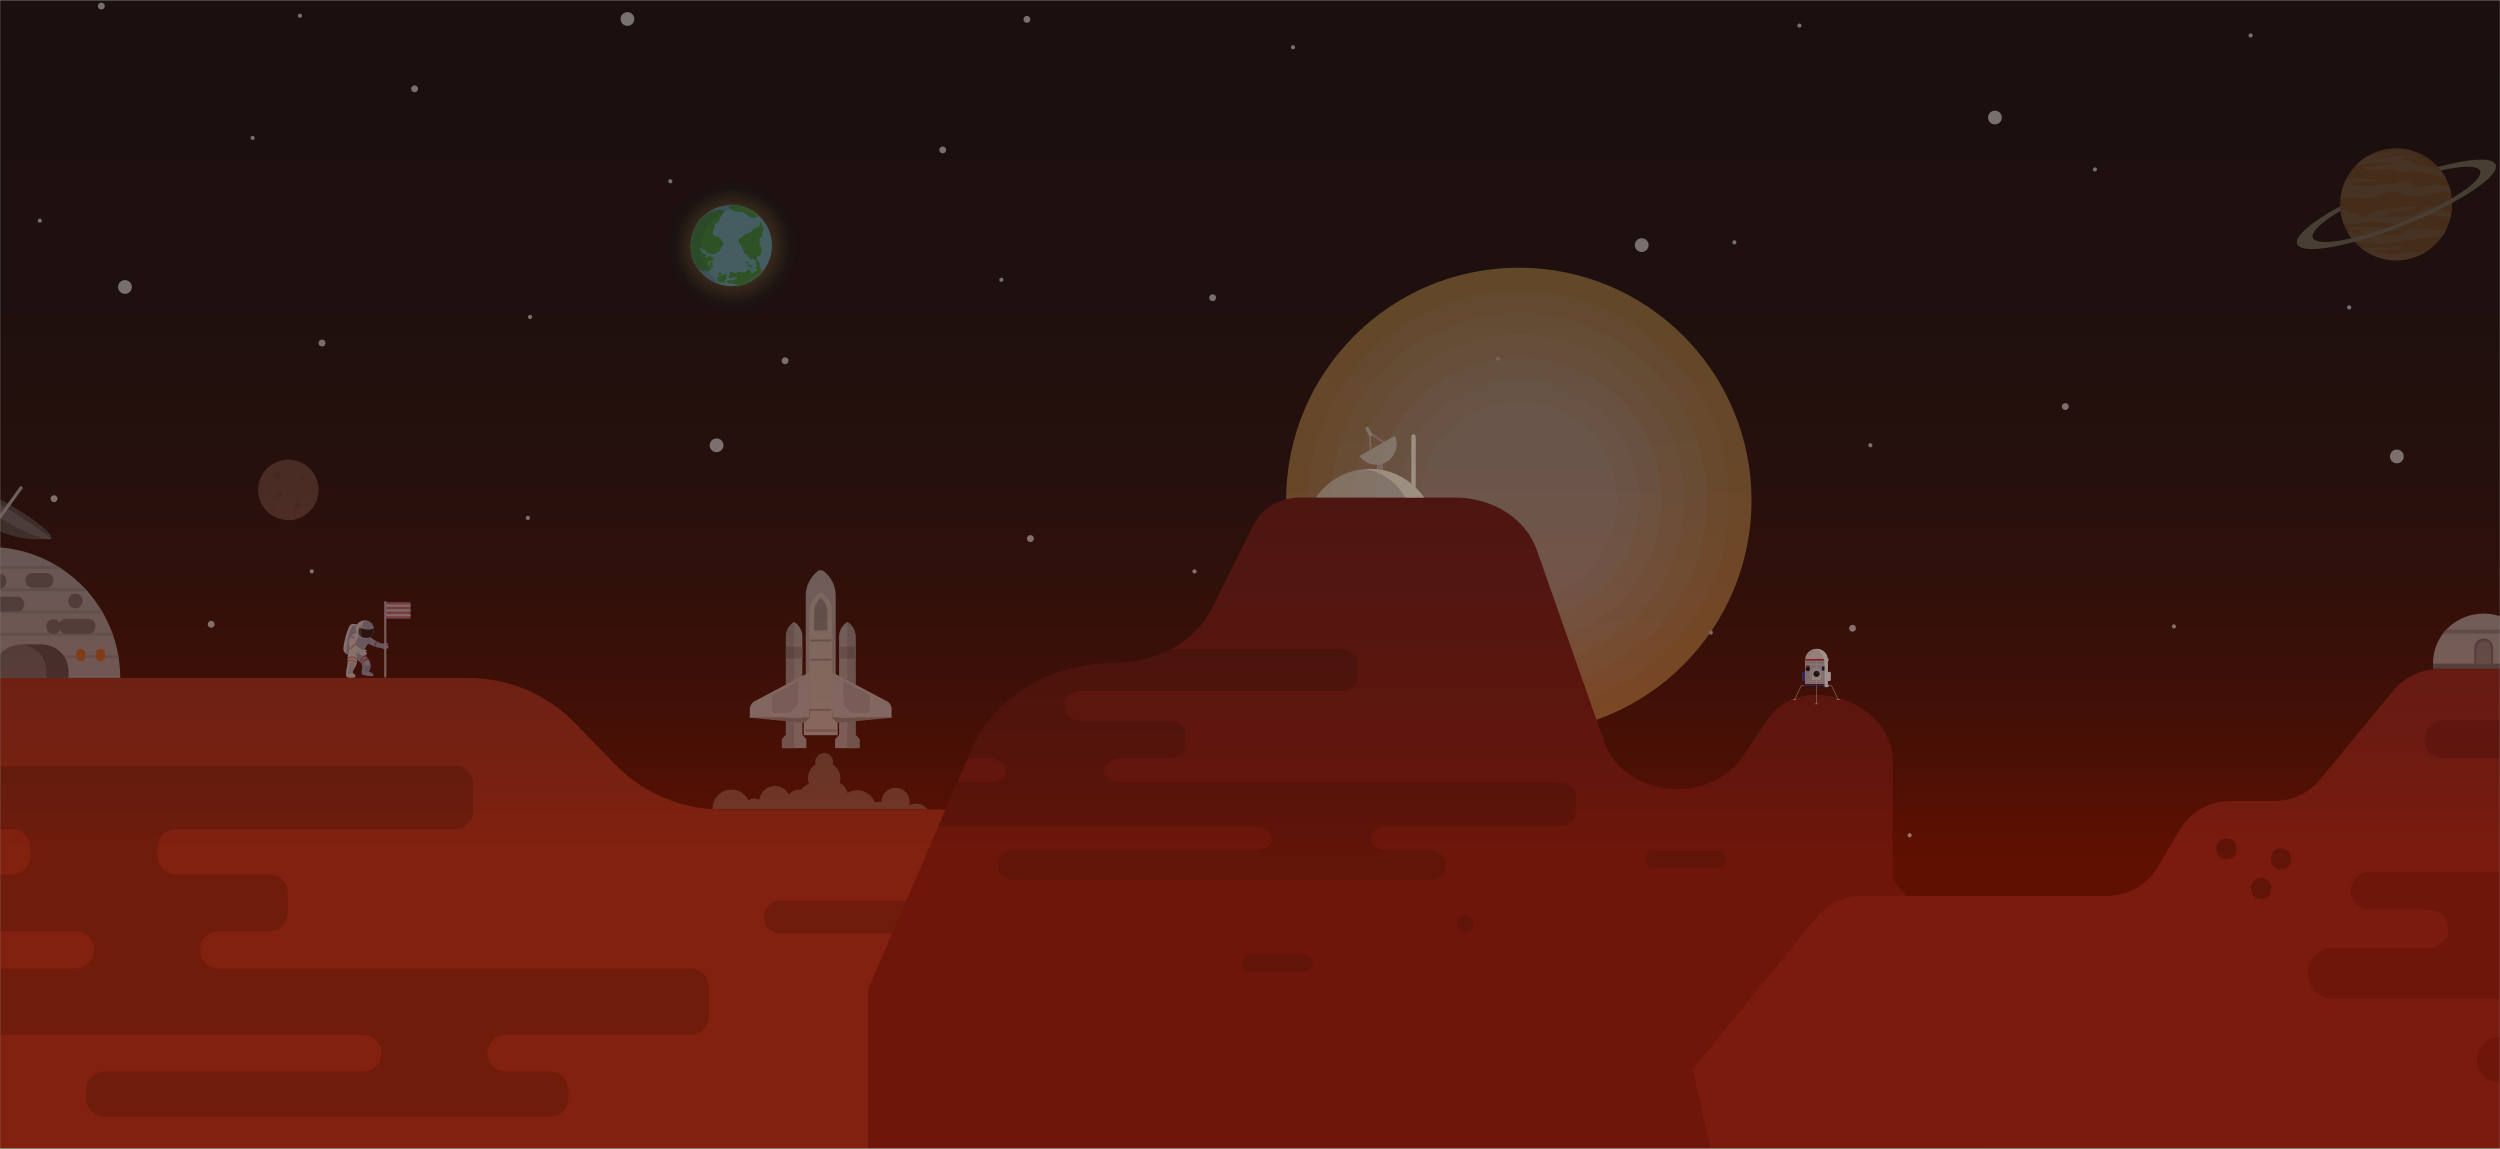 <svg xmlns="http://www.w3.org/2000/svg" xmlns:xlink="http://www.w3.org/1999/xlink" width="2372" height="1090" viewBox="0 0 1186 545">
    <rect x="0" y="0" width="1186" height="545" fill="#808080" stroke="none"/>
    <defs>
        <circle id="0gr09c0r5h" cx="91.524" cy="91.384" r="90.842"/>
        <circle id="ani0zlax2i" cx="91.524" cy="91.384" r="90.842"/>
        <circle id="ubih5uc0ok" cx="30.546" cy="29.768" r="29.747"/>
        <circle id="kw5p0ckkhm" cx="20.968" cy="20.507" r="19.254"/>
        <path id="xdp7yg656a" d="M0 0H1186V545H0z"/>
        <path id="ohp0willgc" d="M0.916 0H1366.916V545H0.916z"/>
        <path id="3qbw2l2xqe" d="M0.773 0.947H1624.668V648.841H0.773z"/>
        <radialGradient id="s7t1qf51uj" cx="50%" cy="50%" r="50%" fx="50%" fy="50%">
            <stop offset="0%" stop-color="#FFF"/>
            <stop offset="100%" stop-color="#FFF"/>
        </radialGradient>
        <radialGradient id="j55s30d7zl" cx="50.003%" cy="49.988%" r="46.4%" fx="50.003%" fy="49.988%">
            <stop offset="0%" stop-color="#F5BA64"/>
            <stop offset="43.244%" stop-color="#987544"/>
            <stop offset="100%" stop-color="#191719"/>
        </radialGradient>
        <linearGradient id="cpgyoz6ywg" x1="50%" x2="50%" y1="68.429%" y2="3.47%">
            <stop offset=".303%" stop-color="#5F1000"/>
            <stop offset="11.639%" stop-color="#491005"/>
            <stop offset="26.38%" stop-color="#351009"/>
            <stop offset="43%" stop-color="#26100D"/>
            <stop offset="62.85%" stop-color="#1E100E"/>
            <stop offset="94.421%" stop-color="#1B100F"/>
        </linearGradient>
    </defs>
    <g fill="none" fill-rule="evenodd">
        <g>
            <g transform="translate(-180 -64) translate(180 64)">
                <mask id="ryij3g7yyb" fill="#fff">
                    <use xlink:href="#xdp7yg656a"/>
                </mask>
                <g mask="url(#ryij3g7yyb)">
                    <g transform="translate(-110)">
                        <mask id="4woqbqv0id" fill="#fff">
                            <use xlink:href="#ohp0willgc"/>
                        </mask>
                        <g mask="url(#4woqbqv0id)">
                            <g transform="translate(-149 -37)">
                                <mask id="q11u0jktvf" fill="#fff">
                                    <use xlink:href="#3qbw2l2xqe"/>
                                </mask>
                                <g mask="url(#q11u0jktvf)">
                                    <path fill="url(#cpgyoz6ywg)" fill-rule="nonzero" d="M0.773 0.947H1624.668V648.841H0.773z"/>
                                    <g opacity=".8">
                                        <g fill-rule="nonzero">
                                            <path fill="#FFFCDF" d="M101.937 113.874c-2.023-2.688-5.736-3.441-8.648-1.754.678-2.498-.155-5.161-2.134-6.829-1.979-1.667-4.745-2.036-7.091-.945-2.347 1.092-3.848 3.445-3.848 6.033 0 .033.002.065.003.098-1.072-.16-2.164-.125-3.223.104-.967-2.45-2.96-4.353-5.454-5.203-2.493-.85-5.234-.561-7.496.789-.4-2.082-1.77-3.849-3.685-4.758 1.008-3.33-.341-6.922-3.292-8.764.496-1.73-.154-3.587-1.623-4.628-1.47-1.041-3.436-1.041-4.905 0-1.469 1.041-2.12 2.897-1.623 4.628-3.137 1.957-4.44 5.868-3.102 9.315-1.53.343-2.847 1.313-3.63 2.672-.296-.04-.595-.06-.894-.061-1.93-.002-3.764.837-5.025 2.297-1.534-2.895-4.77-4.458-7.99-3.861-3.221.597-5.681 3.216-6.076 6.468-1.59-.956-3.59-.9-5.123.143-1.83-3.76-6.013-5.757-10.087-4.818-4.073.939-6.96 4.566-6.96 8.746 0 .11.004.219.008.328h101.898z" opacity=".2" transform="translate(235 38) translate(362 269)"/>
                                            <g opacity=".5">
                                                <path fill="#CBCCCC" d="M41.459 66.26V12.183c-.127-4.36-2.171-8.442-5.587-11.155-.885-.719-2.152-.719-3.037 0-3.416 2.713-5.46 6.795-5.587 11.155v54.075h14.21zM25.647 78.641V31.796c-.09-2.752-1.557-5.274-3.904-6.712-2.348 1.438-3.815 3.96-3.905 6.712v46.845l-1.897 2.043v4.232h11.603v-4.232l-1.897-2.043zM43.06 78.641V31.796c.09-2.752 1.557-5.274 3.904-6.712 2.348 1.438 3.815 3.96 3.904 6.712v46.845l1.897 2.043v4.232H41.163v-4.232l1.897-2.043z" transform="translate(235 38) translate(362 269) translate(17)"/>
                                                <path fill="#B3B4B5" d="M52.765 84.916v-4.232l-1.897-2.043V31.796c-.09-2.752-1.556-5.274-3.904-6.712v59.832h5.801zM15.941 84.916v-4.232l1.897-2.043V31.796c.09-2.752 1.557-5.274 3.904-6.712v59.832h-5.8z" transform="translate(235 38) translate(362 269) translate(17)"/>
                                                <path fill="#A7A9AA" d="M0.715 70.495L26.333 72.916 42.373 72.916 67.992 70.495z" transform="translate(235 38) translate(362 269) translate(17)"/>
                                                <path fill="#E9E8DB" d="M39.751 70.855v-50.79c-.096-3.313-1.65-6.414-4.244-8.475-.672-.545-1.635-.545-2.307 0-2.595 2.061-4.148 5.162-4.244 8.475v50.79l-2.623 2.061v5.85h16.04v-5.85l-2.622-2.06z" transform="translate(235 38) translate(362 269) translate(17)"/>
                                                <path fill="#A7A9AA" d="M37.462 29.092v-8.956c-.072-2.515-1.2-4.883-3.109-6.524-1.894 1.62-3.022 3.961-3.108 6.453v9.027h6.217z" transform="translate(235 38) translate(362 269) translate(17)"/>
                                                <path fill="#E6E6E5" d="M28.956 48.911L3.066 62.595C1.62 63.36.716 64.862.716 66.5v3.996h28.24V48.911zM39.751 48.911L65.64 62.595c1.447.765 2.352 2.267 2.352 3.904v3.996H39.75V48.911z" transform="translate(235 38) translate(362 269) translate(17)"/>
                                                <path fill="#B3B4B5" d="M29.321 33.374H39.386V34.374H29.321zM29.321 42.444H39.386V43.444H29.321zM29.321 66.259H39.386V67.259H29.321zM26.999 76.074H41.708V77.074H26.999z" transform="translate(235 38) translate(362 269) translate(17)"/>
                                                <path fill="#CBCCCC" d="M11.105 59.873v6.79c0 .424.169.83.468 1.13.3.3.707.469 1.13.469h4.378c1.74 0 3.408-.692 4.638-1.922s1.921-2.898 1.921-4.638v-8.455l-12.535 6.626zM57.601 59.873v6.79c0 .883-.715 1.599-1.598 1.599h-4.378c-1.74 0-3.407-.692-4.638-1.922-1.23-1.23-1.92-2.898-1.92-4.638v-8.455L57.6 59.873z" transform="translate(235 38) translate(362 269) translate(17)"/>
                                                <path fill="#A7A9AA" d="M17.838 36.818H25.647V42.443H17.838z" transform="translate(235 38) translate(362 269) translate(17)"/>
                                                <path fill="#949698" d="M17.838 36.818H21.752V42.443H17.838z" transform="translate(235 38) translate(362 269) translate(17)"/>
                                                <path fill="#A7A9AA" d="M43.06 36.818H50.869V42.443H43.06z" transform="translate(235 38) translate(362 269) translate(17) rotate(180 46.964 39.631)"/>
                                                <path fill="#949698" d="M46.955 36.818H50.869V42.443H46.955z" transform="translate(235 38) translate(362 269) translate(17) rotate(180 48.912 39.631)"/>
                                            </g>
                                        </g>
                                        <g opacity=".5">
                                            <path fill="#FFF" d="M802.812 111.998c1.807-.007 3.279 1.452 3.286 3.26.007 1.807-1.452 3.278-3.26 3.285-1.807.007-3.278-1.452-3.285-3.26 0-1.804 1.455-3.27 3.26-3.285zM321.646 4.737c1.173-.005 2.258.617 2.846 1.632.588 1.015.588 2.266 0 3.28-.588 1.015-1.673 1.638-2.846 1.633-1.801-.008-3.258-1.47-3.258-3.273 0-1.802 1.457-3.264 3.258-3.272zM83.276 131.871c1.807-.007 3.278 1.452 3.286 3.26.007 1.807-1.452 3.278-3.26 3.285-1.807.007-3.278-1.452-3.285-3.26-.005-.867.336-1.702.948-2.318.611-.617 1.443-.964 2.311-.967zM363.93 206.979c1.807-.007 3.278 1.452 3.286 3.26.007 1.806-1.452 3.277-3.26 3.285-1.807.007-3.278-1.452-3.285-3.26 0-1.804 1.455-3.27 3.26-3.285zM970.382 51.478c1.323-.005 2.52.787 3.031 2.008.512 1.22.237 2.63-.695 3.57-.932.939-2.338 1.225-3.563.723-1.225-.502-2.027-1.692-2.033-3.015-.006-.869.335-1.704.947-2.32.611-.618 1.444-.965 2.313-.966zM1161.083 212.264c1.808.008 3.267 1.479 3.26 3.286-.008 1.807-1.479 3.266-3.286 3.26-1.807-.008-3.267-1.48-3.26-3.286 0-.87.347-1.703.964-2.315.617-.612 1.453-.952 2.322-.945zM512.798 252.858c.667-.01 1.275.383 1.537.996.263.613.13 1.324-.339 1.8-.467.475-1.176.62-1.793.368-.618-.253-1.02-.854-1.02-1.52-.006-.9.716-1.634 1.615-1.644zM599.286 138.602c.895.007 1.617.734 1.617 1.63 0 .894-.722 1.622-1.617 1.629-.585.004-1.128-.305-1.422-.811-.294-.506-.294-1.131 0-1.637s.837-.816 1.422-.811zM471.224 68.49c.432.003.846.178 1.149.486.303.308.471.724.467 1.156.003.43-.166.843-.47 1.146-.304.304-.716.474-1.146.47-.432.005-.848-.164-1.156-.467-.309-.303-.484-.716-.487-1.149.005-.905.738-1.638 1.643-1.642zM396.422 168.517c.432-.004.848.165 1.156.468.309.303.484.716.487 1.148-.005.906-.738 1.639-1.643 1.643-.432-.003-.846-.178-1.149-.486-.303-.308-.471-.724-.467-1.157-.003-.43.166-.842.47-1.146.304-.303.716-.473 1.146-.47zM220.691 39.501c.908 0 1.643.736 1.643 1.643 0 .908-.735 1.643-1.643 1.643-.907 0-1.642-.735-1.642-1.643.004-.905.737-1.638 1.642-1.643zM72.068.259c.432-.004.848.164 1.156.467.308.304.483.717.486 1.15-.002.905-.737 1.638-1.642 1.638-.906 0-1.641-.733-1.643-1.639.003-.432.178-.845.486-1.149.308-.303.724-.471 1.157-.467zM176.759 160.091c.664 0 1.263.4 1.518 1.014.254.614.113 1.32-.357 1.79s-1.176.61-1.79.357c-.614-.255-1.014-.854-1.014-1.518.004-.906.737-1.638 1.643-1.643zM49.624 233.94c.908 0 1.643.735 1.643 1.642 0 .907-.735 1.643-1.643 1.643-.897-.015-1.616-.746-1.616-1.643s.72-1.628 1.616-1.643zM124.188 293.532c.432.003.845.178 1.149.486.303.308.471.724.467 1.157.003.43-.166.842-.47 1.146-.304.303-.717.473-1.146.47-.432.004-.848-.165-1.157-.468-.308-.303-.483-.716-.486-1.148.005-.906.737-1.639 1.643-1.643zM511.182 6.565c.895.007 1.617.735 1.617 1.63 0 .895-.722 1.622-1.617 1.63-.585.004-1.128-.306-1.422-.812-.294-.506-.294-1.13 0-1.637.294-.506.837-.815 1.422-.81zM735.509 256.144c.905.004 1.638.737 1.643 1.643-.004.432-.178.845-.487 1.149-.308.303-.724.47-1.156.467-.43.003-.842-.166-1.146-.47-.304-.304-.473-.717-.47-1.146-.004-.433.164-.849.467-1.157.303-.308.717-.483 1.149-.486zM585.958 329.992c.896.007 1.619.737 1.616 1.634-.002.897-.728 1.623-1.625 1.625-.897.003-1.627-.72-1.634-1.616-.002-.436.17-.856.478-1.164.31-.309.728-.481 1.165-.479zM902.84 295.413c.432-.004.848.164 1.156.468.308.303.483.716.487 1.148 0 .908-.736 1.643-1.643 1.643s-1.643-.735-1.643-1.643c.003-.432.178-.845.486-1.148.308-.304.725-.472 1.157-.468zM1003.795 190.245c.896.007 1.619.737 1.616 1.634-.002.897-.729 1.623-1.625 1.625-.897.003-1.627-.72-1.634-1.616-.002-.437.17-.856.479-1.164.308-.309.727-.481 1.164-.479zM1017.838 78.4c.397 0 .754.238.906.605.152.366.068.788-.212 1.068s-.702.364-1.069.213c-.366-.152-.605-.51-.605-.906.002-.54.44-.978.98-.98zM877.64 10.142c.546.008.984.453.981.998-.002.546-.444.987-.99.99-.544.002-.99-.435-.997-.98-.002-.268.104-.525.293-.714.19-.19.446-.295.714-.294zM846.798 112.979c.543.007.98.45.98.993 0 .544-.437.987-.98.994-.358.005-.691-.184-.872-.493-.18-.31-.18-.692 0-1.001.18-.31.514-.498.872-.493zM911.292 209.244c.547.01.984.46.98 1.006-.006.544-.449.981-.993.981s-.986-.437-.993-.98c0-.268.106-.524.294-.713.19-.188.445-.295.712-.294zM835.563 298.063c.404-.006.772.235.929.607.157.373.073.803-.213 1.09-.286.285-.717.37-1.09.212-.372-.157-.612-.525-.606-.929.01-.537.443-.97.98-.98zM929.92 394.275c.358-.005.691.183.872.493.18.31.18.692 0 1.001-.18.31-.514.498-.872.493-.544-.007-.98-.45-.98-.994 0-.543.436-.986.98-.993zM1055.306 295.201c.543.007.98.45.98.994 0 .543-.437.986-.98.993-.359.005-.692-.183-.872-.493-.18-.309-.18-.692 0-1.001.18-.31.513-.498.872-.493zM734.608 168.12c.358-.005.691.183.871.493.18.31.18.692 0 1-.18.31-.513.499-.871.494-.544-.007-.98-.45-.98-.994 0-.543.436-.986.98-.993zM590.674 269.075c.546.007.983.452.98.998-.002.545-.443.987-.989.989-.545.002-.99-.435-.998-.98-.001-.268.104-.525.294-.714.189-.19.446-.295.713-.293zM274.428 243.69c.545.007.983.453.98.998-.002.545-.444.987-.99.99-.544.002-.99-.436-.997-.981-.002-.268.104-.525.293-.714.19-.189.446-.295.714-.293zM275.46 148.398c.358-.004.691.184.872.493.18.31.18.692 0 1.002-.18.31-.514.497-.872.493-.544-.008-.98-.45-.98-.994s.436-.986.98-.994zM499.046 130.732c.358-.005.692.183.872.493.18.31.18.692 0 1.001-.18.31-.514.498-.872.493-.543-.007-.98-.45-.98-.993 0-.544.437-.987.98-.994zM342.023 83.99c.545.008.983.453.98.999-.002.545-.444.986-.989.989-.545.002-.99-.435-.998-.98-.002-.268.104-.525.293-.714.19-.19.446-.295.714-.294zM143.849 63.429c.545.007.983.452.98.998-.002.545-.443.986-.989.989-.545.002-.99-.435-.998-.98-.001-.268.104-.525.293-.714.19-.19.446-.295.714-.293zM42.894 102.698c.544.007.98.45.98.993 0 .544-.436.987-.98.994-.358.005-.691-.184-.872-.493-.18-.31-.18-.692 0-1.001.18-.31.514-.498.872-.493zM171.883 269.075c.549-.008 1 .431 1.007.98.007.549-.432 1-.98 1.007-.55.007-1-.432-1.007-.98-.006-.265.094-.52.279-.71.184-.19.437-.296.701-.297zM97.108 358.821c.543.008.98.45.98.994s-.437.986-.98.994c-.359.004-.692-.184-.872-.493-.18-.31-.18-.692 0-1.002.18-.31.513-.498.872-.493zM166.266 5.479c.404-.006.771.234.929.607.157.373.073.803-.213 1.09-.286.285-.717.37-1.09.212-.372-.157-.612-.524-.607-.929.011-.537.444-.97.98-.98zM637.39 20.423c.357-.005.69.184.87.493.181.31.181.692 0 1.002-.18.31-.513.497-.87.493-.544-.008-.981-.45-.981-.994s.437-.986.98-.994zM1138.428 143.822c.404-.006.772.234.929.607.157.372.073.803-.213 1.089-.286.286-.717.37-1.09.213-.372-.157-.612-.525-.606-.929.01-.537.443-.97.98-.98zM1091.687 14.832c.396 0 .754.24.905.606.152.366.068.788-.212 1.068s-.702.364-1.069.213c-.366-.152-.605-.51-.605-.906.002-.54.44-.979.98-.98z" transform="translate(235 38)"/>
                                            <g opacity=".8" transform="translate(235 38) translate(634 126)">
                                                <g transform="translate(19 19)">
                                                    <g>
                                                        <circle fill="url(#s7t1qf51uj)" fill-rule="nonzero" style="mix-blend-mode:screen" cx="91.524" cy="91.384" r="90.842"/>
                                                    </g>
                                                </g>
                                                <circle cx="110.524" cy="110.384" r="110.387" fill="#F5BA64" fill-rule="nonzero"/>
                                                <circle cx="110.524" cy="110.384" r="99.773" fill="#F6C173" fill-rule="nonzero"/>
                                                <circle cx="110.524" cy="110.384" r="89.158" fill="#F8C987" fill-rule="nonzero"/>
                                                <circle cx="110.524" cy="110.384" r="78.544" fill="#F9D198" fill-rule="nonzero"/>
                                                <circle cx="110.524" cy="110.384" r="67.93" fill="#F9D8A8" fill-rule="nonzero"/>
                                                <circle cx="110.524" cy="110.384" r="57.315" fill="#FAE0BA" fill-rule="nonzero"/>
                                                <circle cx="110.524" cy="110.384" r="46.701" fill="#FBE7CB" fill-rule="nonzero"/>
                                            </g>
                                            <path fill="#B63926" fill-rule="nonzero" d="M693.226 604.116L.039 639.696V320.612h246.14c19.047 0 37.284 7.705 50.56 21.362l19.104 19.675c13.27 13.659 31.504 21.365 50.547 21.362h139.672c23.38 0 45.237 11.597 58.346 30.957l39.361 58.108 16.108 23.776 73.349 108.264z" transform="translate(235 38)"/>
                                            <path fill="#892B1C" fill-rule="nonzero" d="M360.244 467.119v14.075c0 2.311-.917 4.528-2.551 6.163-1.634 1.634-3.851 2.552-6.163 2.551h-87.578c-2.311 0-4.528.917-6.163 2.551-1.634 1.635-2.552 3.852-2.551 6.163v.012c.003 4.811 3.902 8.71 8.714 8.714h21.006c2.311-.001 4.528.917 6.162 2.551 1.635 1.634 2.552 3.851 2.552 6.162v3.971c-.003 4.811-3.903 8.711-8.714 8.714H73.542c-4.81-.003-8.71-3.903-8.713-8.714v-3.97c-.001-2.312.917-4.529 2.551-6.163 1.634-1.634 3.851-2.552 6.162-2.551H196.19c4.812-.003 8.712-3.903 8.714-8.714v-.012c.001-2.311-.917-4.528-2.551-6.163-1.634-1.634-3.851-2.552-6.163-2.551H.04v-31.503h59.843c4.812-.003 8.711-3.903 8.714-8.714v-.202c-.003-4.811-3.902-8.711-8.714-8.714H.04v-26.95h29.72c2.311 0 4.528-.917 6.163-2.551 1.634-1.635 2.552-3.852 2.551-6.163v-3.97c0-2.312-.917-4.528-2.551-6.163-1.635-1.634-3.852-2.552-6.163-2.551H.04v-30.112h239.745c2.31 0 4.528.917 6.162 2.551 1.634 1.634 2.552 3.851 2.552 6.162v12.685c0 2.311-.918 4.528-2.552 6.162-1.634 1.635-3.851 2.552-6.162 2.552h-132.36c-2.312-.001-4.529.917-6.163 2.551-1.635 1.635-2.552 3.851-2.552 6.163v3.97c0 2.311.917 4.528 2.552 6.163 1.634 1.634 3.85 2.552 6.162 2.551h44.39c2.311 0 4.528.917 6.162 2.552 1.634 1.634 2.552 3.85 2.552 6.162v9.522c-.003 4.812-3.903 8.711-8.714 8.714h-24.18c-2.312 0-4.528.917-6.163 2.552-1.634 1.634-2.552 3.85-2.551 6.162v.202c0 2.311.917 4.528 2.551 6.162 1.635 1.635 3.851 2.553 6.163 2.552H351.53c2.312 0 4.529.917 6.163 2.551 1.634 1.635 2.551 3.851 2.551 6.163zM488.04 441.762h-93.915c-4.262-.013-7.715-3.465-7.727-7.727.012-4.263 3.465-7.715 7.727-7.728h93.915c4.262.013 7.715 3.465 7.727 7.728-.012 4.262-3.465 7.714-7.727 7.727z" transform="translate(235 38)"/>
                                            <path fill="#841E19" fill-rule="nonzero" d="M810.472 472.004h90.748c9.652 0 9.668-15 0-15h-90.748c-9.652 0-9.668 15 0 15zM929.384 471.222h18.775c9.652 0 9.668-15 0-15h-18.775c-9.652 0-9.668 15 0 15z" transform="translate(235 38)"/>
                                            <path fill="#841E19" fill-rule="nonzero" d="M962.985 465.66v94.605H435.837v-92.087l33.342-77.214 8.958-20.732 5.007-11.601 1.909-4.42c10.545-24.409 37.676-40.61 68.006-40.61 9.275.04 18.413-2.229 26.591-6.603.29-.149.58-.305.86-.47 7.87-4.317 14.27-10.888 18.377-18.869l20.035-40.195c3.756-7.526 12.377-12.408 21.913-12.408h73.507c17.805 0 33.506 10.014 38.646 24.643l32.192 91.594c4.585 13.056 18.604 21.998 34.5 21.998 6.261.018 12.442-1.406 18.064-4.162 5.312-2.581 9.86-6.501 13.198-11.374l12.063-18.056c4.545-6.799 12.979-10.992 22.108-10.992 9.497-.108 18.722 3.17 26.02 9.247 6.658 5.719 10.78 13.612 10.78 22.335v56.03l41.072 49.34z" transform="translate(235 38)"/>
                                            <path fill="#631813" fill-rule="nonzero" d="M771.466 375.967v9.262c0 3.169-3.614 5.735-8.081 5.735h-81.197c-4.459 0-8.073 2.566-8.073 5.734v.008c0 3.16 3.614 5.734 8.073 5.734h19.48c4.46 0 8.081 2.566 8.081 5.735v2.613c0 3.16-3.622 5.734-8.08 5.734h-196.01c-4.467 0-8.082-2.574-8.082-5.734v-2.613c0-3.169 3.615-5.735 8.082-5.735h113.71c4.466 0 8.08-2.573 8.08-5.734v-.008c0-3.168-3.614-5.734-8.08-5.734h-150.19l8.958-20.732h14.856c4.451 0 8.081-2.566 8.081-5.734v-.133c0-3.168-3.63-5.734-8.081-5.734h-9.85l1.91-4.42c10.545-24.409 37.676-40.61 68.006-40.61 9.275.04 18.413-2.229 26.591-6.603h80.133c4.467 0 8.081 2.566 8.081 5.734v8.348c0 3.168-3.614 5.734-8.081 5.734H537.069c-4.467 0-8.082 2.566-8.082 5.734v2.613c0 3.169 3.615 5.735 8.082 5.735h41.157c4.46 0 8.074 2.566 8.074 5.734v6.266c0 3.16-3.614 5.735-8.074 5.735h-22.42c-4.46 0-8.082 2.566-8.082 5.734v.133c0 3.168 3.622 5.734 8.081 5.734h207.58c4.467 0 8.081 2.566 8.081 5.735zM808.358 410.608h30.509c5.148 0 5.156-8 0-8h-30.509c-5.147 0-5.156 8 0 8zM719.179 441.117c5.147 0 5.156-8 0-8-5.148 0-5.156 8 0 8zM617.091 459.891h25.816c5.147 0 5.156-8 0-8H617.09c-5.147 0-5.156 8 0 8z" transform="translate(235 38)"/>
                                            <path fill="#841E19" fill-rule="nonzero" d="M40.336 272.639h-3.511c-1.984.025-3.883.811-5.304 2.196-2.928 2.93-2.928 7.678 0 10.607 1.424 1.38 3.32 2.166 5.304 2.197h3.51c1.985-.025 3.883-.812 5.304-2.197 2.929-2.929 2.929-7.678 0-10.607-1.424-1.38-3.32-2.165-5.303-2.196z" transform="translate(235 38)"/>
                                            <path fill="#595A5C" fill-rule="nonzero" d="M48.22 254.42s-14.823 2.71-27.52-5.229c-12.695-7.939-15.516-19.73-15.516-19.73L48.22 254.42z" transform="translate(235 38)"/>
                                            <path fill="#BFC0C2" fill-rule="nonzero" d="M.09 261.403v59.207h80.942c.001-3.166-.238-6.328-.716-9.458-.07-.456-.144-.913-.224-1.365-.548-3.123-1.336-6.2-2.358-9.2-.156-.457-.316-.914-.482-1.366-1.167-3.178-2.592-6.254-4.262-9.199-.26-.458-.525-.914-.798-1.365-1.962-3.267-4.221-6.347-6.748-9.2-.408-.46-.824-.916-1.247-1.366-3.259-3.472-6.906-6.56-10.87-9.2-.702-.47-1.415-.925-2.14-1.365-9.719-5.923-20.885-9.047-32.266-9.03-6.39-.006-12.74.975-18.83 2.907z" transform="translate(235 38)"/>
                                            <path fill="#A8AAAD" fill-rule="nonzero" d="M.09 267.526v1.365h53.237c-.702-.47-1.415-.925-2.14-1.365H.091zM.09 278.091v1.366h65.354c-.408-.46-.824-.916-1.247-1.366H.091zM.09 288.657v1.365h72.9c-.26-.458-.525-.914-.798-1.365H.091zM.09 299.22v1.366h77.644c-.156-.456-.316-.913-.482-1.365H.09zM.09 309.787v1.365h80.226c-.07-.456-.144-.913-.224-1.365H.09z" transform="translate(235 38)"/>
                                            <path fill="#7E7F81" fill-rule="nonzero" d="M20.766 304.78H56.46v2.514c0 3.531-1.403 6.918-3.9 9.416-2.498 2.497-5.885 3.9-9.416 3.9h-9.062c-3.532 0-6.919-1.403-9.416-3.9-2.497-2.498-3.9-5.885-3.9-9.416v-2.514z" transform="translate(235 38) rotate(-180 38.613 312.695)"/>
                                            <path fill="#595A5C" fill-rule="nonzero" d="M56.46 317.263v3.347H45.927v-3.347c0-3.31-1.315-6.486-3.656-8.827s-5.516-3.656-8.827-3.656h10.533c3.31 0 6.486 1.315 8.827 3.656 2.34 2.34 3.656 5.516 3.656 8.827z" transform="translate(235 38)"/>
                                            <path fill="#EC7C31" fill-rule="nonzero" d="M71.608 312.695c1.184-.004 2.142-.962 2.146-2.146v-1.608c-.004-1.184-.962-2.142-2.146-2.146-1.183.004-2.142.962-2.145 2.146v1.608c.003 1.184.962 2.142 2.145 2.146zM62.311 312.695c1.184-.004 2.142-.962 2.146-2.146v-1.608c-.004-1.184-.962-2.142-2.146-2.146-1.183.004-2.142.962-2.145 2.146v1.608c.003 1.184.962 2.142 2.145 2.146z" transform="translate(235 38)"/>
                                            <path fill="#7E7F81" fill-rule="nonzero" d="M45.927 270.852H39.49c-4.504 0-4.511 7 0 7h6.437c4.504 0 4.512-7 0-7zM23.692 278.242c4.504 0 4.511-7 0-7-4.505 0-4.512 7 0 7zM9.258 289.1h22.886c4.504 0 4.511-7 0-7H9.258c-4.504 0-4.512 7 0 7zM65.952 292.633H55.289c-4.504 0-4.511 7 0 7h10.663c4.504 0 4.512-7 0-7z" transform="translate(235 38)"/>
                                            <path fill="#7E7F81" fill-rule="nonzero" d="M49.308 299.763c4.504 0 4.511-7 0-7-4.504 0-4.512 7 0 7zM59.775 287.605c4.505 0 4.512-7 0-7-4.504 0-4.511 7 0 7zM24.76 245.288c11.885 6.893 22.388 10.981 23.459 9.132 1.073-1.849-7.69-8.935-19.575-15.828-11.884-6.89-22.388-10.98-23.46-9.13-1.071 1.849 7.692 8.935 19.576 15.826z" transform="translate(235 38)"/>
                                            <path fill="#595A5C" fill-rule="nonzero" d="M5.183 229.462c21.284 7.576 43.036 24.958 43.036 24.958 1.073-1.849-7.69-8.935-19.575-15.828-11.884-6.89-22.388-10.98-23.46-9.13z" transform="translate(235 38)"/>
                                            <path fill="#D8D9D9" fill-rule="nonzero" d="M23.05 244.266L24.341 245.027 34.909 230.422 33.762 229.462z" transform="translate(235 38)"/>
                                            <path fill="#FFF" d="M194.577 295.559c-.893-.51-3.562-.873-4.306-.161-1.427 1.364-3.363 8.813-3.387 11.66.114 1.133.92 2.077 2.023 2.365 2.082.48 4.86 1.057 6.397-.43 2.378-2.316 3.571-5.591 3.24-8.895-.33-2.243-1.995-3.42-3.967-4.54z" transform="translate(235 38)"/>
                                            <path fill="#B2BFDD" d="M188.204 309.128c.217.135.454.235.703.295 2.082.48 4.86 1.057 6.397-.43 2.378-2.316 3.571-5.591 3.24-8.895-.28-1.91-1.527-3.044-3.109-4.03-1.817-.304-3.681-.608-4.229.012-2.118 2.377-2.782 9.191-3.002 13.048z" transform="translate(235 38)"/>
                                            <path fill="#B2BFDD" d="M195.67 299.627c-2.826-.679-6.772 5.105-4.601 9.611 1.2 2.496 3.64 3.026 4.625 5.096.661 1.385-.524 2.776 0 4.598 1.712.667 3.554.936 5.385.787.283-.956-.79-1.877-2.18-1.915.82-1.306 1.077-2.889.712-4.387-.778-2.228-1.671-2.484-3.02-4.42-.349-1.471 1.268-3.854 2.1-4.643 2.582 1.322 4.14 1.936 6.328 2.022.753-.323 1.138-1.163.894-1.945-3.065-.601-5.013-2.4-7.75-4.122-.783-.376-1.627-.607-2.493-.682z" transform="translate(235 38)"/>
                                            <path fill="#9EACCC" d="M204.439 306.34c.19.015.384.027.58.036.753-.323 1.138-1.163.894-1.945-.227-.042-.444-.095-.658-.152l-.072.033c-.572.268-1.212.974-1.04 1.578.054.175.156.331.296.45zM198.899 317.804c.608-.985.918-2.125.893-3.282-.811.409-1.744.509-2.623.28-.48 1.167-.65 2.438-.495 3.69.602-.55 1.418-.803 2.225-.688z" transform="translate(235 38)"/>
                                            <path fill="#C35A5A" d="M201.767 305.748c.185.065.363.125.542.178-.137-.909.216-1.823.93-2.403-.218-.107-.433-.22-.644-.337-.667.674-.974 1.625-.828 2.562zM195.39 313.804c.115.168.216.344.304.527.804-2.109 2.222-2.588 3.369-2.165-.138-.25-.295-.489-.468-.715-1.468-.411-2.692.947-3.205 2.353z" transform="translate(235 38)"/>
                                            <path fill="#C35A5A" d="M194.732 313.023c.11.11.218.224.319.34.596-2.04 1.689-2.844 2.734-2.871-.167-.19-.342-.393-.53-.617-1.305.248-2.287 1.823-2.523 3.148z" transform="translate(235 38)"/>
                                            <path fill="#FFF" d="M197.02 293.313c2.38 0 4.31 1.93 4.31 4.31s-1.93 4.31-4.31 4.31-4.31-1.93-4.31-4.31 1.93-4.31 4.31-4.31z" transform="translate(235 38)"/>
                                            <path fill="#B2BFDD" d="M197.282 293.322c1.688.104 3.159 1.185 3.762 2.765.603 1.58.226 3.366-.964 4.568-1.19 1.202-2.973 1.596-4.558 1.01-.138-1.282-.146-2.574-.024-3.858 0-1.804.652-3.684 1.784-4.485z" transform="translate(235 38)"/>
                                            <path fill="#FFF" d="M190.211 306.224c-1.778 3.642-1.021 5.355-1.432 8.321-.239 1.719-.796 2.761-.551 5.174.27 1.057 3.597 1.021 4.42.369.066-.411-.05-.83-.316-1.15-.267-.32-.66-.51-1.075-.518.086-2.228 2.722-3.812 2.075-7.157-.088-2.11-1.271-4.02-3.12-5.039z" transform="translate(235 38)"/>
                                            <path fill="#D1DAEF" d="M191.257 318.42c.047-1.248.896-2.293 1.519-3.559-.948.555-2.122.547-3.062-.02-.535 1.355-.768 2.812-.682 4.267.601-.55 1.417-.803 2.225-.688z" transform="translate(235 38)"/>
                                            <path fill="#F6989A" d="M188.919 312.72c.003.238-.018.467-.03.717 1.546-1.727 3.231-.72 4.217.659.074-.205.137-.414.188-.626-1.588-2.141-3.39-1.82-4.375-.75z" transform="translate(235 38)"/>
                                            <path fill="#F6989A" d="M188.945 311.51c.006.227-.02.507-.014.736 1.673-2.222 3.445-1.182 4.497.304.015-.307.002-.615-.039-.92-1.707-2.076-3.535-1.418-4.444-.12z" transform="translate(235 38)"/>
                                            <path fill="#FFF" d="M193.627 299.842c-1.358-1.463-4.437 1.655-4.262 4.407.18 2.806 2.761 4.557 4.703 4.965 1.328.277 2.672-1.224 1.522-1.945-2.216-1.39-3.133-2.501-2.809-3.755.4-1.56 2.118-2.302.846-3.672z" transform="translate(235 38)"/>
                                            <path fill="#D1DAEF" d="M194.068 309.214c1.328.274 2.672-1.224 1.522-1.945-.09-.056-.176-.11-.26-.166-.147.048-.29.106-.431.172-.569.268-1.21.971-1.036 1.576.04.135.11.26.205.363z" transform="translate(235 38)"/>
                                            <path fill="#9EACCC" d="M190.81 300.583c-.213.235-.407.486-.58.75.448.382.955.69 1.5.912.152-.28.405-.605.557-.885-.536-.166-1.036-.43-1.477-.777z" transform="translate(235 38)"/>
                                            <path fill="#F6989A" d="M190.31 306.799c.106.147.22.288.342.423.584-1.483 1.471-2.136 2.347-2.231-.116-.2-.2-.42-.247-.646-1.19.33-2.118 1.262-2.442 2.454z" transform="translate(235 38)"/>
                                            <path fill="#4E4E4E" d="M201.3 297.105c-1.168.91-4.462 1.006-6.732-.46-.578 1.09-.702 2.365-.342 3.545 1.078 1.254 3.103 1.537 4.813 1.239 1.41-.746 2.291-2.211 2.29-3.806 0-.173-.01-.347-.03-.518z" transform="translate(235 38)"/>
                                            <path fill="#1A1A1A" d="M201.3 297.105c-1.013.789-3.62.967-5.776.047-.017.218-.026.435-.026.655 0 1.174-.15 2.362-.075 3.262 1.145.47 2.401.595 3.616.36 1.41-.746 2.291-2.211 2.29-3.806 0-.173-.01-.347-.03-.518z" transform="translate(235 38)"/>
                                            <path fill="#D1DAEF" d="M191.271 313.125c.55.124.91.65.828 1.208-.083.557-.581.956-1.143.915-.562-.041-.997-.509-.998-1.072.081-.648.663-1.114 1.313-1.051zM198.443 312.496c.55.126.91.653.826 1.21-.084.557-.583.956-1.145.914-.562-.041-.996-.509-.997-1.072.08-.65.665-1.117 1.316-1.052z" transform="translate(235 38)"/>
                                            <path fill="#FFF" d="M190.819 300.684c.383.314.823.551 1.295.7-.119.22-.315.47-.434.691-.462-.19-.892-.451-1.275-.771.119-.22.298-.4.414-.62z" transform="translate(235 38)"/>
                                            <path fill="#F6989A" d="M190.819 300.684c.383.314.823.551 1.295.7-.068.125-.16.26-.247.39-.452-.201-.877-.458-1.266-.765.082-.102.154-.21.218-.325z" transform="translate(235 38)"/>
                                            <path fill="#B2BFDD" d="M195.128 295.565c.194 0 .352.157.352.351 0 .194-.158.352-.352.352-.194 0-.351-.158-.351-.352 0-.194.157-.35.351-.351z" transform="translate(235 38)"/>
                                            <path fill="#FFF" d="M195.105 295.642c.1 0 .192.061.23.155.04.093.018.2-.054.272-.071.072-.179.093-.272.054-.094-.038-.155-.13-.155-.23 0-.067.026-.13.073-.178.047-.047.111-.073.178-.073z" transform="translate(235 38)"/>
                                            <path fill="#9EACCC" d="M196.102 295.997c.194 0 .352.157.352.351 0 .194-.158.351-.352.351-.194 0-.351-.157-.351-.351 0-.194.157-.351.351-.351z" transform="translate(235 38)"/>
                                            <path fill="#FFF" d="M196.075 296.074c.101 0 .191.062.23.155.037.093.015.2-.056.27-.072.071-.179.092-.272.053-.092-.04-.152-.13-.152-.23.001-.138.113-.249.25-.248zM195.411 307.457c-.569.268-1.209.971-1.036 1.579.182.64 1.093.923 1.76.956.73.098 1.459-.192 1.921-.766.235-.42-.054-.816-.83-1.176.64-.054.943-.495.67-.67-.793-.376-1.717-.347-2.485.077z" transform="translate(235 38)"/>
                                            <path fill="#B2BFDD" d="M205.68 304.38c-.568.266-1.209.971-1.036 1.576.182.64 1.093.923 1.76.959.73.097 1.46-.194 1.921-.768.235-.42-.053-.816-.83-1.177.64-.05.943-.494.67-.67-.793-.376-1.718-.346-2.485.08z" transform="translate(235 38)"/>
                                            <path fill="#A42A22" fill-rule="nonzero" d="M1564.473 502.054v66.176c-.704.055-1.416.078-2.136.078h-276.283c-4.676 0-9.278 1.173-13.385 3.41l-107.96 58.894c-4.106 2.238-8.708 3.41-13.385 3.41h-295.63l-28.593-127.775 58.54-71.903c5.307-6.518 13.266-10.302 21.67-10.303h116.269c9.888-.001 19.04-5.224 24.071-13.737l10.374-17.58c5.03-8.512 14.183-13.735 24.072-13.737h20.935c8.343 0 16.25-3.726 21.56-10.162l34.86-42.26c5.31-6.436 13.218-10.163 21.56-10.163h146.544c11.293 0 21.475 6.799 25.809 17.227l2.918 7.025 7.479 17.993 22.421 53.98 7.479 17.993 12.666 30.495c4.334 10.428 14.516 17.224 25.808 17.227h102.93c4.52 0 8.973 1.095 12.978 3.191l16.429 20.52z" transform="translate(235 38)"/>
                                            <path fill="#841E19" fill-rule="nonzero" d="M1367.94 494.027c3.094 3.096 4.019 7.75 2.344 11.794-1.674 4.044-5.619 6.682-9.996 6.684h-150.462c-3.87.004-7.447-2.058-9.382-5.408-1.936-3.35-1.936-7.48 0-10.83 1.935-3.35 5.512-5.412 9.382-5.408h24.768c4.968 0 8.996-4.028 8.996-8.997s-4.028-8.997-8.996-8.997h-103.657c-6.697 0-12.126-5.429-12.126-12.125 0-6.697 5.429-12.126 12.126-12.126h45.64c4.969 0 8.997-4.028 8.997-8.997s-4.028-8.997-8.997-8.997h-28.43c-4.964-.005-8.986-4.031-8.986-8.996 0-4.965 4.022-8.992 8.987-8.997h123.348c4.968 0 8.996-4.028 8.996-8.997 0-4.968-4.028-8.996-8.996-8.996h-50.327c-3.216.003-6.19-1.71-7.799-4.496-1.61-2.785-1.61-6.217 0-9.002 1.61-2.785 4.583-4.499 7.8-4.495h17.992c3.217.003 6.19-1.711 7.8-4.496 1.609-2.785 1.609-6.217 0-9.002-1.61-2.785-4.583-4.5-7.8-4.496h-56.068c-4.969 0-8.997-4.028-8.997-8.996 0-4.97 4.028-8.997 8.997-8.997h173.189l7.479 17.993h-74.273c-4.969 0-8.997 4.028-8.997 8.997s4.028 8.997 8.997 8.997h45.116c3.216-.004 6.19 1.71 7.8 4.495 1.608 2.785 1.608 6.217 0 9.002-1.61 2.785-4.584 4.5-7.8 4.496h-12.783c-4.969 0-8.997 4.028-8.997 8.996 0 4.97 4.028 8.997 8.997 8.997h64.361l7.479 17.993h-123.473c-4.969 0-8.996 4.028-8.996 8.997s4.027 8.997 8.996 8.997h79.538c6.697 0 12.126 5.429 12.126 12.126 0 6.696-5.429 12.125-12.126 12.125h-55.677c-4.969 0-8.997 4.028-8.997 8.997s4.028 8.997 8.997 8.997h66.238c2.87-.004 5.624 1.136 7.652 3.168z" transform="translate(235 38)"/>
                                            <path fill="#631813" fill-rule="nonzero" d="M1096.715 425.517c6.434 0 6.445-10 0-10-6.435 0-6.446 10 0 10zM1106.102 411.436c6.435 0 6.445-10 0-10-6.435 0-6.445 10 0 10zM1080.287 406.742c6.434 0 6.445-10 0-10-6.435 0-6.445 10 0 10z" transform="translate(235 38)"/>
                                            <path fill="#CDCCCC" fill-rule="nonzero" d="M1226.348 313.949c.003-.16.009-.318.009-.478 0-12.916-10.773-23.387-24.063-23.387s-24.063 10.471-24.063 23.387c0 .16.012.318.015.478h48.102z" transform="translate(235 38)"/>
                                            <path fill="#A0A1A1" fill-rule="nonzero" d="M1182.926 299.596h38.736c-.51-.672-1.055-1.316-1.634-1.93h-35.468c-.578.614-1.124 1.258-1.634 1.93z" transform="translate(235 38)"/>
                                            <path fill="#808182" fill-rule="nonzero" d="M1206.742 313.949v-7.652c0-1.589-.848-3.057-2.224-3.852-1.376-.794-3.072-.794-4.448 0-1.376.795-2.224 2.263-2.224 3.852v7.652h8.896z" transform="translate(235 38)"/>
                                            <path fill="#A0A1A1" fill-rule="nonzero" d="M1202.294 303.287c-1.935 0-3.503 1.569-3.503 3.503v7.159h7.006v-7.159c0-1.934-1.568-3.503-3.503-3.503z" transform="translate(235 38)"/>
                                            <path fill="#808182" fill-rule="nonzero" d="M1178.246 313.949H1226.357V316.295H1178.246z" transform="translate(235 38)"/>
                                            <path fill="#DA7991" fill-rule="nonzero" d="M206.772 284.64H218.762V292.509H206.772z" transform="translate(235 38)"/>
                                            <path fill="#F4EDF1" fill-rule="nonzero" d="M206.772 285.8H218.762V286.827H206.772zM206.772 288.06H218.762V289.087H206.772zM206.772 290.321H218.762V291.348H206.772z" transform="translate(235 38)"/>
                                            <path fill="#DBD2DA" fill-rule="nonzero" d="M206.772 320.462c-.136 0-.267-.054-.363-.15-.096-.097-.15-.227-.15-.363v-35.31c0-.283.23-.512.513-.512.283 0 .513.23.513.513v35.309c0 .136-.054.266-.15.363-.096.096-.227.15-.363.15z" transform="translate(235 38)"/>
                                        </g>
                                    </g>
                                    <g fill-rule="nonzero" opacity=".2" transform="translate(1348 101)">
                                        <circle cx="47.75" cy="32.941" r="26.568" fill="#E8A04D" transform="rotate(-76.717 47.75 32.94)"/>
                                        <path fill="#F2BD7E" d="M49.129 53.8c.65-.12 1.277-.344 1.857-.661-1.346-.226-2.697.297-4.06.382-.502.021-1.005.012-1.507-.027-1.775-.101-3.524-.185-5.29-.155-1.89.033-3.778.145-5.668.19-1.177.028-2.379.017-3.576-.06 9.012 7.404 21.799 8.064 31.526 1.63-.485.321-2.026.139-2.622.176-.874.054-1.75.104-2.624.15-1.681.087-3.305.532-4.99.58-.515.015-1.032-.012-1.546.025-1.637.117-3.207.878-4.845.785-1.485-.085-2.838-.863-4.293-1.171-.291-.062-.586-.105-.88-.148l-2.883-.419c-.006-.268.167-.508.423-.587.252-.071.515-.091.774-.06 2.454.11 4.88-.607 7.336-.574.726.01 1.452.085 2.176.033.232-.016.463-.046.692-.089zM44.558 13.239c.623.105 1.227.305 1.791.592-1.878.435-3.875-.098-5.759.312-.795.172-1.552.51-2.359.615-.572.047-1.147.058-1.72.03-.757.002-1.51.08-2.25.235-.354.05-.691.188-.98.4-.292.223-.409.606-.291.954 1.47.247 2.964.318 4.451.212l6.124-.194c.732-.047 1.467-.022 2.195.075 1.289.216 2.482.883 3.783 1.002.5.046 1.004.01 1.505.028 1.783.066 3.535.825 5.301.572-.604-.372-1.307-.552-2.016-.519-.294.04-.591.042-.886.008-.302-.04-.546-.265-.613-.562-.054-.48 3.89-.049 4.274.022 1.601.295 3.196.626 4.783.992 3.174.733 6.31 1.607 9.41 2.622-.614-1.173-1.315-2.298-2.097-3.366-.245-.335-1.3-.586-1.689-.748-.568-.236-1.142-.46-1.72-.67-1.158-.42-2.333-.786-3.525-1.1-2.276-.596-4.83-.589-6.972-1.572-.311-.143-.611-.31-.925-.45-.886-.392-1.86-.546-2.823-.448-.222.04-.448.043-.67.013-.228-.035-.413-.2-.475-.422-.065-.354.325-.62.675-.71.425-.089.86-.125 1.295-.108l2.732-.002c.248-.01.496.01.74.057.715.171 1.391.836 2.075.562.057-.55-.531-.93-1.054-1.107-1.535-.353-3.112-.49-4.685-.407-1.508-.084-3.032.025-4.553.093-1.144.052-2.237.293-3.38.353-1.152-.007-2.303.085-3.44.276-.631.145-1.385.352-1.857-.092-.138-.386.32-.707.708-.836 1.003-.333 2.063-.457 3.115-.364.623.056 1.349.153 1.785-.295.076-.1.167-.187.27-.258.11-.047.228-.067.346-.059l2.702-.018c.038-.167.018-.342-.055-.497l-4.64.11c-.95-.015-1.9.083-2.827.29-2.012.537-4.017.758-6.07 1.173-2.28 1.344-4.35 3.02-6.137 4.973.326-.356 1.756-.471 2.236-.587.788-.192 1.58-.366 2.375-.524 1.585-.312 3.185-.554 4.793-.71 1.569-.19 3.151-.248 4.73-.174.761.036 1.52.112 2.274.228zM62.156 24.24c-2.221.58-4.956 1.45-6.516-.234-.43-.645-.892-1.266-1.387-1.861-1.328-1.157-3.35-.357-5.01.23-1.755.59-3.575.966-5.42 1.12-1.674.023-3.343.184-4.99.482-1.689.459-3.798.173-5.54.145-1.937-.03-3.872-.107-5.805-.228-.173.004-.344-.038-.496-.122-.153-.092-.208-.288-.125-.446.077-.085.181-.14.294-.157 3.498-.908 7.112-1.292 10.722-1.14.07-.075.105-.177.096-.28-.01-.102-.06-.196-.143-.26-.171-.117-.373-.181-.581-.185-2.329-.259-4.664-.44-7.006-.544-1.06-.091-2.125-.098-3.185-.02-.389.047-2.912-.018-3.06.277-1.42 2.82-2.321 5.872-2.662 9.01 1.556-.44 3.173-.62 4.787-.535 1.916.114 3.793.65 5.712.69 6.127.132 12.13-4.724 17.912-2.689 1.031.364 1.98.934 3.01 1.302 4.105 1.468 8.543-.46 12.838-1.21 2.693-.445 5.436-.497 8.144-.155-.22-1.046-.505-2.077-.85-3.089-3.516-.925-7.207-.96-10.739-.1zM58.883 44.479c-1.893-.167-3.924-.306-5.568.647-.815.471-1.471 1.18-2.278 1.666-.968.968-2.93.76-4.146.831-1.424.064-2.85.052-4.273-.036-.8.016-1.594-.133-2.334-.437-.158-.399.325-.744.734-.875 2.79-.896 5.931-.18 8.669-1.224.205-.06.388-.178.527-.339.138-.171.123-.42-.035-.573-1.468.425-2.987.652-4.516.675-1.38-.074-2.753-.264-4.102-.568-1.725-.26-3.461-.43-5.204-.508-1.741-.099-3.488-.086-5.228.038-1.575.11-3.155.113-4.73.01-.42-.066-.851.006-1.227.205-.162.11-.293.336-.177.493.075.078.175.127.283.137 2.876.596 5.868.177 8.786.518-.513.439-1.19.637-1.858.543l-2.22-.006c-.142 0-.332.043-.334.185-.002.103.106.17.2.213 2.247.877 4.69 1.127 7.069.723.686.413-.513 1.197-1.303 1.069L24.66 46.09c.941 1.648 2.055 3.19 3.324 4.601 9.573.891 19.221.508 28.693-1.138 2.071-.361 4.134-.783 6.224-1.01 2.18-.235 4.416-.266 6.626-.382.586-.835 1.123-1.704 1.609-2.602l-12.253-1.08zM62.15 34.492c-1 .48-1.948 1.064-2.828 1.742-5.19 3.416-11.923 2.972-18.111 2.4 2.994-1.901 6.514-2.805 10.054-2.581 1.142.173 2.303.172 3.444 0 1.17-.205 2.067-1.15 2.213-2.327L42.94 35.175c-1.501.093-2.985.373-4.417.833-2.165.796-4.089 2.432-6.394 2.504-1.696.053-3.279-.76-4.849-1.405-1.92-.785-3.927-1.337-5.978-1.644.211 2.253.71 4.47 1.487 6.596 2.567.205 5.15.15 7.706-.162 1.79-.46 3.61-.785 5.448-.97 1.404.05 2.8.239 4.167.563 5.041.922 10.216.826 15.22-.283 1.194-.243 2.36-.607 3.481-1.086.96-.43 1.86-.989 2.837-1.375 3.768-1.488 7.833-.22 11.91.524.146-.598.272-1.204.377-1.817-.45-.12-.895-.26-1.335-.42-3.46-1.268-7.015-3.878-10.45-2.54z"/>
                                        <path fill="#F6F3C8" d="M95.016 14.096c-1.458-3.645-12.434-2.94-27.464 1.138.48.537.936 1.093 1.37 1.668 10.317-2.394 17.57-2.522 18.648.172 1.81 4.525-14.485 15.296-36.395 24.06-21.91 8.762-41.14 12.198-42.95 7.673-1.067-2.669 4.166-7.511 13.133-12.833-.082-.713-.137-1.435-.16-2.164C7.651 41.17-.67 48.163.78 51.785c2.15 5.374 24.987 1.294 51.01-9.114C77.812 32.263 97.165 19.47 95.016 14.096z"/>
                                    </g>
                                    <g fill-rule="nonzero" opacity=".4">
                                        <path fill="#968392" d="M30.448 16.675h.459c.67 0 1.214.544 1.214 1.214v7.919h-2.887v-7.919c0-.67.543-1.214 1.214-1.214zM26.295 13.231c-.231 0-.423-.18-.436-.412l-.537-9.41c-.01-.165.074-.321.217-.404.143-.082.32-.077.459.013l7.88 5.171c.131.086.206.235.197.39-.009.156-.1.296-.24.366-.139.07-.305.06-.436-.025l-7.155-4.695.488 8.544c.014.241-.17.448-.411.461l-.026.001z" transform="translate(883 239)"/>
                                        <path fill="#A7A9AA" d="M20.9 14.371c2.922 4.072 8.455 5.265 12.795 2.76 4.34-2.506 6.073-7.894 4.008-12.46L20.9 14.37zM26.66 4.945c-.404.233-.92.095-1.154-.31l-1.652-2.86c-.111-.194-.142-.424-.084-.64.058-.217.2-.401.393-.513.194-.112.425-.143.641-.085.216.058.4.2.513.394l1.651 2.86c.112.195.143.425.085.641-.058.217-.2.401-.394.513z" transform="translate(883 239)"/>
                                        <path fill="#E9E8DB" d="M47.634 5.043V34.03h-2.098V5.043c0-.58.47-1.05 1.049-1.05.58 0 1.049.47 1.049 1.05z" transform="translate(883 239)"/>
                                        <path fill="#A7A9AA" d="M51.541 34.031H.233c5.248-7.728 13.703-12.676 23.011-13.467l-.014-.002.33-.026c.41-.031.824-.054 1.239-.068l.288-.009.234-.005.231-.004.336-.001c1.118 0 2.235.06 3.346.18.977.103 1.94.252 2.888.446 4.925 1.007 9.53 3.201 13.415 6.391.727.597 1.427 1.225 2.098 1.885 1.452 1.429 2.76 2.997 3.907 4.68z" transform="translate(883 239)"/>
                                        <path fill="#E9E8DB" d="M51.541 34.031h-8.944C40.13 29.606 36.51 25.932 32.121 23.4c-.93-.523-1.895-.982-2.888-1.374-1.92-.76-3.935-1.253-5.99-1.462l-.014-.002.33-.026c.41-.03.824-.052 1.239-.068l.288-.009.234-.005.231-.004.336-.001c1.118 0 2.235.06 3.346.18.977.103 1.94.252 2.888.446 4.925 1.007 9.53 3.201 13.415 6.391.727.597 1.427 1.225 2.098 1.885 1.452 1.429 2.76 2.997 3.907 4.68z" transform="translate(883 239)"/>
                                    </g>
                                    <g fill-rule="nonzero" opacity=".2" transform="translate(381 255)">
                                        <circle cx="14.784" cy="14.416" r="14.337" fill="#D99D83"/>
                                        <circle cx="9.137" cy="7.56" r="1.738" fill="#BD806A"/>
                                        <circle cx="10.458" cy="16.57" r="1.321" fill="#BD806A"/>
                                        <path fill="#BD806A" d="M22.808 9.215c0 .41-.246.778-.624.935-.378.156-.814.07-1.103-.22-.29-.289-.376-.724-.22-1.102.157-.378.526-.625.935-.625.56 0 1.012.453 1.012 1.012z"/>
                                        <circle cx="19.301" cy="21.805" r="1.483" fill="#BD806A"/>
                                        <path fill="#BD806A" d="M7.978 22.384c0 .32-.26.578-.58.578-.319 0-.578-.259-.578-.578 0-.32.26-.579.579-.579.153 0 .3.06.41.17.108.108.169.255.169.409zM6.359 12.012c0 .234-.141.445-.357.535-.217.09-.466.04-.631-.126-.166-.165-.215-.414-.125-.63.09-.217.3-.358.534-.358.154 0 .3.061.41.17.108.108.169.256.169.409z"/>
                                    </g>
                                    <g fill-rule="nonzero" opacity=".6" transform="translate(1109 344)">
                                        <path fill="#2A3C90" d="M5.509 11.75H17.96c.317 0 .574.258.574.575v3.17c0 .151-.06.297-.168.405-.108.108-.254.168-.406.168H5.51c-.317 0-.574-.257-.574-.574v-3.17c0-.152.06-.298.168-.405.108-.108.254-.168.406-.168z"/>
                                        <path fill="#D6C9CA" d="M17.111 6.16v11.468H6.36V6.16c0-.178.008-.354.025-.528C6.656 2.88 8.97.783 11.734.783c2.766 0 5.08 2.097 5.352 4.848.017.174.025.35.025.528z"/>
                                        <path fill="#A8AAAD" d="M6.359 6.159H17.112V17.628H6.359z"/>
                                        <path fill="#D6C9CA" d="M11.735 17.921c-.067 0-.122-.054-.122-.122V6.002c0-.067.055-.122.122-.122s.122.055.122.122V17.8c0 .033-.013.064-.036.087-.023.022-.054.035-.086.035zM1.328 25.042c-.042 0-.08-.021-.103-.057-.022-.036-.025-.08-.006-.118l3.221-6.619c.02-.042.063-.068.11-.068h2.098c.068 0 .122.054.122.122 0 .067-.054.122-.122.122H4.626l-3.188 6.55c-.02.042-.063.068-.11.068z"/>
                                        <path fill="#BE202E" d="M17.613 6.002c0 .205-.166.371-.371.371H6.228c-.205 0-.371-.166-.371-.37 0-.206.166-.372.371-.372h11.014c.205 0 .37.166.37.371z"/>
                                        <path fill="#D6C9CA" d="M17.132 8.409H6.359c-.068 0-.122-.055-.122-.122 0-.068.054-.122.122-.122h10.773c.067 0 .122.054.122.122 0 .067-.055.122-.122.122zM14.55 16.396H8.92c-.068 0-.123-.055-.123-.122V12.62c0-1.623 1.316-2.938 2.938-2.938s2.937 1.315 2.937 2.938v3.654c0 .032-.013.063-.035.086-.023.023-.054.036-.087.036zm-5.509-.244h5.387V12.62c.002-.964-.51-1.855-1.345-2.337-.834-.482-1.862-.482-2.696 0-.834.482-1.347 1.373-1.346 2.337v3.532z"/>
                                        <path fill="#D6C9CA" d="M13.891 15.615H9.578V12.62c0-1.191.966-2.157 2.157-2.157 1.19 0 2.156.966 2.156 2.157v2.995zM22.076 25.042c-.047 0-.09-.026-.11-.068l-3.188-6.55h-2.022c-.068 0-.122-.055-.122-.122 0-.068.054-.122.122-.122h2.098c.047 0 .09.026.11.068l3.221 6.619c.019.038.016.082-.006.118-.022.036-.061.057-.103.057z"/>
                                        <path fill="#D6C9CA" d="M22.808 25.042h-1.464c-.068 0-.122-.054-.122-.122 0-.067.054-.122.122-.122h1.464c.067 0 .122.055.122.122 0 .068-.055.122-.122.122zM12.413 27.043H10.95c-.067 0-.122-.054-.122-.122 0-.067.055-.122.122-.122h1.464c.068 0 .122.055.122.122 0 .068-.054.122-.122.122z"/>
                                        <path fill="#18154A" d="M17.613 18.302c0 .371-.302.672-.673.673H6.423c-.371-.002-.67-.303-.67-.674 0-.37.299-.671.67-.673H16.94c.371 0 .673.302.673.674z"/>
                                        <path fill="#BE2026" d="M17.613 18.424H5.75c-.068 0-.122-.055-.122-.122 0-.068.054-.122.122-.122h11.863c.067 0 .122.054.122.122 0 .067-.055.122-.122.122z"/>
                                        <path fill="#09181E" d="M13.205 12.687c0 .359-.132.706-.372.973-.376.42-.96.586-1.501.426-.54-.16-.941-.616-1.028-1.173-.088-.556.153-1.114.619-1.432.446-.305 1.025-.337 1.504-.085.478.253.777.75.778 1.29z"/>
                                        <path fill="#013844" d="M13.205 12.687c0 .359-.132.706-.372.973-.137-1.304-1.91-2.179-1.91-2.179.446-.305 1.025-.337 1.504-.085.478.253.777.75.778 1.29z"/>
                                        <path fill="#18154A" d="M14.336 9.206H16.683V10.206H14.336z"/>
                                        <path fill="#18154A" d="M14.336 9.659H16.683V10.659H14.336z"/>
                                        <path fill="#D6C9CA" d="M2.06 25.042H.597c-.067 0-.122-.054-.122-.122 0-.067.055-.122.122-.122h1.465c.067 0 .122.055.122.122 0 .068-.055.122-.122.122z"/>
                                        <path fill="#18154A" d="M14.336 10.111H16.683V11.111H14.336z"/>
                                        <circle cx="7.637" cy="9.497" r="1" fill="#BE202E"/>
                                        <circle cx="7.637" cy="10.403" r="1" fill="#09181E"/>
                                        <path fill="#D6C9CA" d="M11.681 27.043c-.067 0-.122-.054-.122-.122v-8.62c0-.067.055-.121.122-.121.068 0 .122.054.122.122v8.62c0 .067-.054.121-.122.121z"/>
                                        <path fill="#E6E7E7" d="M18.535 12.325v3.17c0 .316-.257.573-.574.573h-.85v1.56h-.171c.37.002.67.303.67.674 0 .37-.3.671-.67.673h-1.383v-10.8c.002-.603-.043-1.205-.134-1.802-.011-.072-.023-.143-.036-.214-.032-.181-.068-.357-.108-.528-.373-2.075-1.68-3.863-3.544-4.848 2.765 0 5.079 2.097 5.35 4.848h.157c.205 0 .37.166.37.371s-.165.371-.37.371h-.13v5.378h.849c.317 0 .574.256.574.574z" style="mix-blend-mode:multiply"/>
                                        <path fill="#A8AAAD" d="M7.87 4.454c-.042 0-.08-.02-.102-.055-.023-.034-.027-.078-.01-.115.325-.743.835-1.39 1.48-1.88.277-.217.581-.398.905-.537.063-.024.133.007.158.07.024.063-.007.133-.07.158-1.004.46-1.805 1.274-2.25 2.286-.019.044-.063.073-.112.073z"/>
                                    </g>
                                    <g opacity=".4" transform="translate(576 124)">
                                        <g>
                                            <circle cx="30.546" cy="29.768" r="29.747" fill="url(#j55s30d7zl)" fill-rule="nonzero"/>
                                        </g>
                                        <circle cx="29.968" cy="29.507" r="19.254" fill="#7ED0DE" fill-rule="nonzero" transform="rotate(-3.372 29.968 29.507)"/>
                                        <g transform="translate(9 9)">
                                            <mask id="etslydjnun" fill="#fff">
                                                <use xlink:href="#kw5p0ckkhm"/>
                                            </mask>
                                            <g fill="#48B549" fill-rule="nonzero" mask="url(#etslydjnun)">
                                                <g>
                                                    <path d="M33.08 29.533c-.045-1.342 1.033-.85 1.746-1.782.626-.801.512-2.264.364-3.225-.07-.684-.746-1.02-.925-1.683-.204-.567.268-.797.267-1.36-.018-.311-.399-.415-.356-.76.043-.347.371-.616.544-.876.39-.416.682-.913.855-1.456.095-.536-.087-.995.102-1.506.203-.559.627-.802.592-1.425-.036-.623-.539-1.22-.695-1.774-.155-.594-.377-1.169-.66-1.713-.523.983-.223 2.138-1.313 2.763-.545.313-1.155.3-1.687.565-.46.328-.851.743-1.15 1.222-.908 1.084-2.042.93-3.18 1.541-.563.41-1.072.891-1.513 1.43-.428.447-1.134.41-1.501.82-.588.66.172 2.195.7 2.697.365.26.608.659.673 1.103.176.534.415 1.045.712 1.522.195.411.17 1.07.473 1.459.339.45.784.315 1.244.695.507.393.637 1.042 1.01 1.553.326.365.708.676 1.131.92.588-.659 1.086-.421 1.628.033.659.587.616.934.72 1.678-.025.096-.172.26-.15.368.022.109.355.2.33.294.108.541.186.256-.16.775-.16.213-.662.179-.527.624.122.304.458.463.77.363.059.535-.182 1.06-.625 1.364-.242.14-.554.157-.796.296-.303.173-.333.472-.705.524-.866.175-.806-.423-.975-.929-.204-.567-.525-.705-.79-1.237-.466 1.152-.79 1.217-1.842 1.7-.99.446-1.623-.237-2.632-.101-1.008.135-1.752.803-2.808.363-.594-.263-.395-.619-1.204-.276-.398.148-1.03.59-.28.845-.177.463-.84.642-.77 1.325.075.48.595.826 1.01.99.052-.19.169-.619.385-.662.459-.183.234.268.58.31.55.047 1.043-.637 1.589-.387 1.247.492-1.24 1.556-1.803 1.557-.563 0-2.862-.572-2.597.522.14.805 2.69.832 3.309 1 1.454.293 2.84 1.027 4.351.925 2.014-.229 3.954-.888 5.69-1.933.848-.486 1.86-.825 2.708-1.311.601-.476 1.044-1.122 1.27-1.855.376-.818.16-.775-.283-1.406-.172-.221-.331-.452-.477-.692-.152-.195-.472-.333-.563-.562-.14-.242-.014-.515-.105-.745-.031-.264-.278-.484-.37-.713-.225-.675.185-1.433-.413-2.056-.399-.415-.875-.544-.837-1.25l-.061-.47zM9.4 35.325c.356.762 1.956-.236 1.96-1.002.003-.767-.36-.558-.76-.973-.116-.134-.073-.48-.19-.615-.152-.194-.585-.107-.689-.289-.174-.303.141-1.087.422-1.368.55-.516.818-.187 1.455-.27.683-.07 1.12-.361 1.015-1.106-.104-.744-.563-.562-1.048-.847-.32-.138-.335-.653-.85-.64-.425.013-.785.32-.864.738-1.022.183-.599-.623-.781-1.081-.226-.675-.537-.095-1.239-.336.143-.524-.113-.9-.589-.467-.212-.16-.204-.567-.273-.688-.213-.16-.667-.181-.784-.315-.2-.208-.465-1.302-.102-1.51.619-.395 1.036.894 1.391 1.093.308.185.35-.16.671-.023.256.201.485.435.68.696.358.471.853.82 1.417.998.5.018 1 .068 1.494.15.431.161.899.2 1.35.11.233-.085.444-.22.62-.394.06-.035.03-.299.09-.334.134-.117.264-.03.385-.1.545-.312 1.047-.278 1.431-.94.225-.451.177-1.027.449-1.465.85-1.252 1.738-1.318.62-2.849-.421-.523-.781-1.08-1.215-1.556-.537-.658-.659-.588-1.46-.652-.507-.047-.988-.249-1.377-.578-.59-.467-.563-.562-.417-1.29.086-.504.22-.998.4-1.476.299-.533.563-.564.54-1.235.025-.658-.382-1.229.31-1.706.558-.36 1.043-.075 1.427-.738.644-1.052.448-2.026 1.351-2.906.722-.776 1.889-2.249.33-2.723-1.416-.435-3.67.334-4.986.846-3.028 1.173-5.771 2.423-7.27 5.494C2.654 16.493 1.334 20.16.374 23.926c-.732 2.405-.137 5.017 1.563 6.868C3.189 32.208 4.49 34.197 6.11 35.2c.97.57 2.402-.371 3.083.325l.207-.2zM17.948 40.764c-.728-.71.224-1.013.509-1.499.258-.886.301-1.82.126-2.727-.613.658-1.433 1.086-2.323 1.21-.731.058-1.982.333-1.955 1.363.024 1.796 2.375 2.178 3.591 1.843l.052-.19zM14.91 37.634c.32-.195.685-.306 1.06-.322.502.034.753-.41.41-.707-.322-.221-.68-.387-1.057-.491-.128.244-.276.477-.443.696l.03.824z" transform="translate(0 -3)"/>
                                                    <path d="M12.104 34.218c-.094-.114-.126-.266-.088-.408.039-.142.144-.256.282-.307.532-.264.428-.446.168-.619s-.645-.073-.667-.18c-.022-.109.847-1.05-.404-1.338-1.252-.288-.76.917-.622 1.16.249.621.586 1.203 1.001 1.727.352.227.33-.035.33-.035zM29.5 33.386c.09.155.21.292.351.402.107.046.588.16.588.16l.491-.43c.074-.041.137-.1.183-.172.042-.09-.296-.353-.296-.353l-.571-.155-.556-.15-.572-.156c-.177.01-.352.043-.52.097l-.091.334.346.23.647.193zM28.406 31.827c.243.015.487.002.727-.041.133-.05.082-.302.082-.302s-.305-.321-.354-.266c-.049.055-.39-.011-.378-.115.011-.104-.286-.39-.286-.39s-.47.095-.449.271c.02.176-.139.576-.073.645.067.07.31.306.31.306l.42-.108zM32.91 7.899c1.938 1.084-.393 2.683-1.876 2.392-2.135-.356-3.064-2.282-5.095-2.61-2.031-.328-4.1-.108-5.604-1.966-.51-.585-2.006-2.888-1.78-3.72.422-1.559 2.737-1.042 3.88-.732 3.223.874 9.479 2.906 10.296 6.476" transform="translate(0 -3)"/>
                                                </g>
                                            </g>
                                        </g>
                                        <path fill="#144D6E" fill-rule="nonzero" d="M1.386 14.465c-2.785 10.263 3.278 20.84 13.54 23.625l.339.087c-.4-.291-12.684-9.38-9.195-22.243C9.618 2.859 25.01.924 25.01.924 14.747-1.86 4.17 4.204 1.386 14.466z" opacity=".2" transform="translate(10 10)"/>
                                    </g>
                                    <path d="M0.773 0.947H1624.668V648.841H0.773z"/>
                                </g>
                            </g>
                        </g>
                    </g>
                </g>
            </g>
        </g>
    </g>
</svg>
